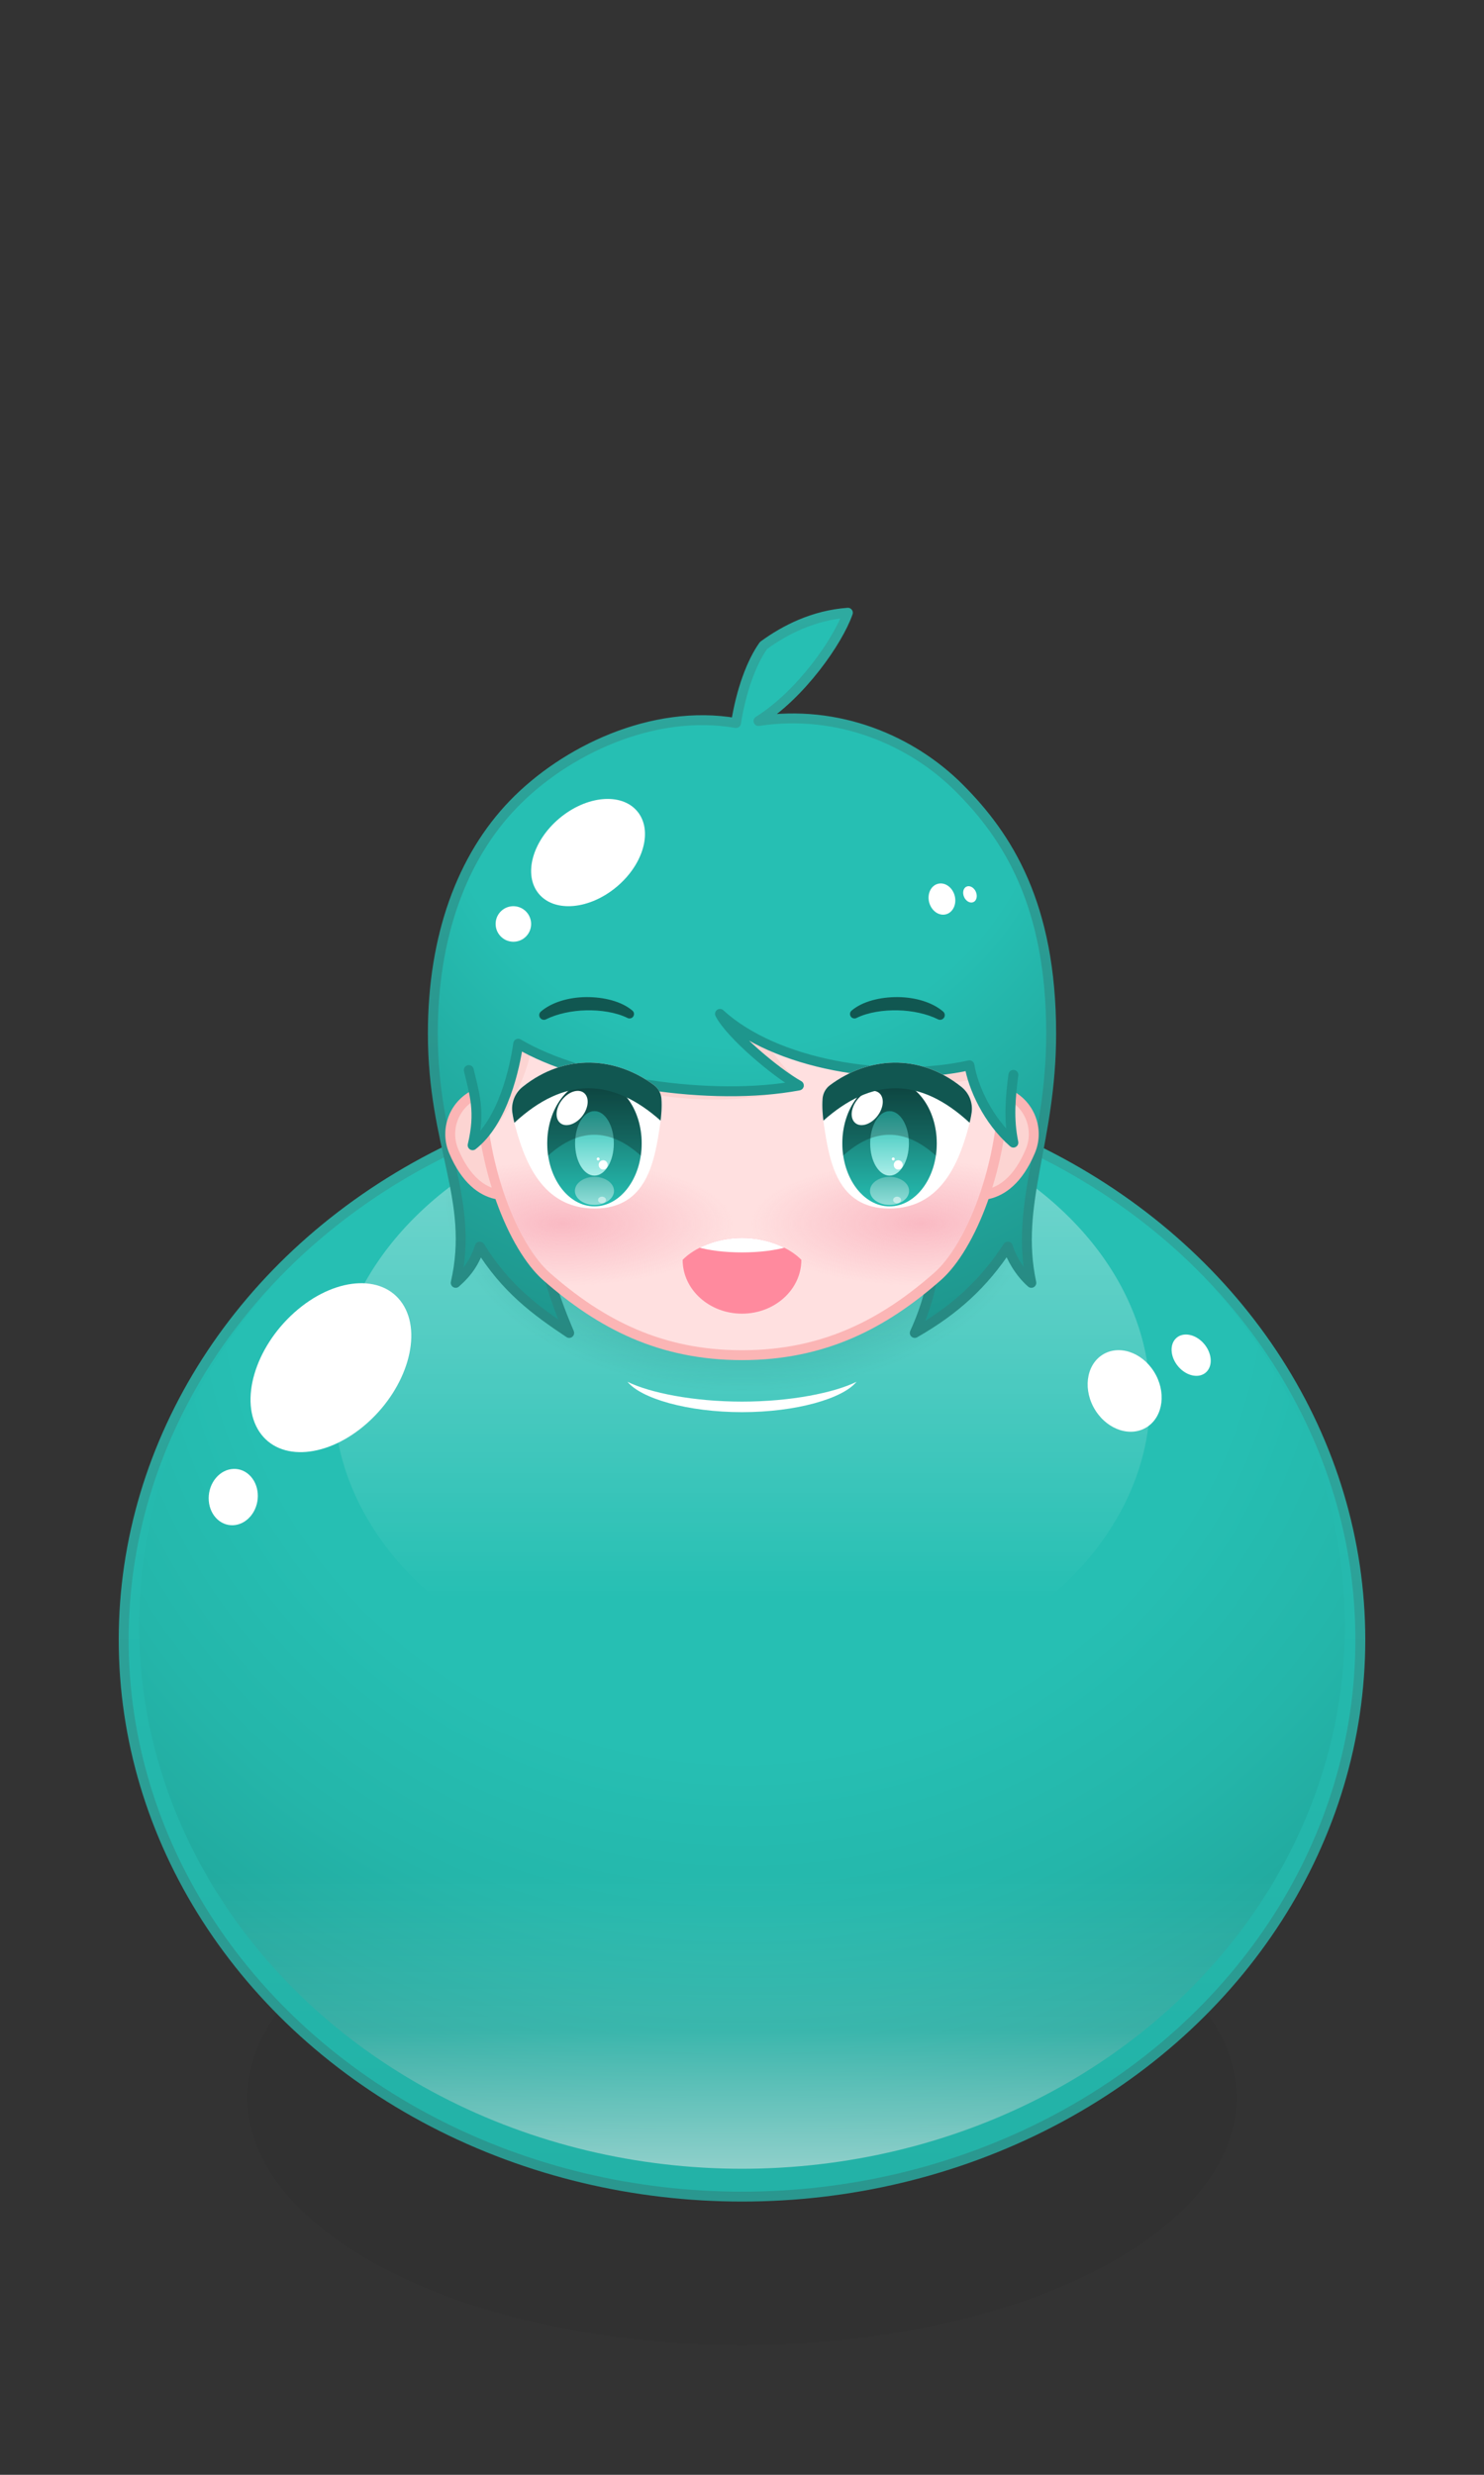 <svg id="eRjLVuoyW9b1" xmlns="http://www.w3.org/2000/svg" xmlns:xlink="http://www.w3.org/1999/xlink" viewBox="0 0 2400 4000" shape-rendering="geometricPrecision" text-rendering="geometricPrecision"><rect x="0" y="0" width="2400" height="4000" fill="#333333" stroke="none"/><style><![CDATA[#eRjLVuoyW9b3_ts {animation: eRjLVuoyW9b3_ts__ts 3000ms linear infinite normal forwards}@keyframes eRjLVuoyW9b3_ts__ts { 0% {transform: translate(1200px,4252.892px) scale(1,1)} 10% {transform: translate(1200px,4252.892px) scale(1.098,1.098);animation-timing-function: cubic-bezier(0,0,0.58,1)} 40% {transform: translate(1200px,4252.892px) scale(0.811,0.811);animation-timing-function: cubic-bezier(0.42,0,1,1)} 70% {transform: translate(1200px,4252.892px) scale(1,1);animation-timing-function: cubic-bezier(0,0,0.58,1)} 76.667% {transform: translate(1200px,4252.892px) scale(1.098,1.098);animation-timing-function: cubic-bezier(0,0,0.58,1)} 83.333% {transform: translate(1200px,4252.892px) scale(1,1);animation-timing-function: cubic-bezier(0,0,0.58,1)} 90% {transform: translate(1200px,4252.892px) scale(1.046,1.046);animation-timing-function: cubic-bezier(0,0,0.58,1)} 93.333% {transform: translate(1200px,4252.892px) scale(1,1)} 100% {transform: translate(1200px,4252.892px) scale(1,1)}} #eRjLVuoyW9b4_to {animation: eRjLVuoyW9b4_to__to 3000ms linear infinite normal forwards}@keyframes eRjLVuoyW9b4_to__to { 0% {transform: translate(1200px,3512.892px)} 10% {transform: translate(1200px,3624.466px);animation-timing-function: cubic-bezier(0,0,0.58,1)} 26.667% {transform: translate(1200px,2870.609px);animation-timing-function: cubic-bezier(0,0,0.58,1)} 40% {transform: translate(1200px,2681.007px);animation-timing-function: cubic-bezier(0.42,0,1,1)} 53.333% {transform: translate(1200px,2870.609px);animation-timing-function: cubic-bezier(0.42,0,1,1)} 70% {transform: translate(1200px,3512.892px);animation-timing-function: cubic-bezier(0,0,0.58,1)} 76.667% {transform: translate(1200px,3624.466px);animation-timing-function: cubic-bezier(0,0,0.58,1)} 83.333% {transform: translate(1200px,3512.892px);animation-timing-function: cubic-bezier(0,0,0.58,1)} 90% {transform: translate(1200px,3540.786px);animation-timing-function: cubic-bezier(0,0,0.58,1)} 93.333% {transform: translate(1200px,3512.892px)} 100% {transform: translate(1200px,3512.892px)}} #eRjLVuoyW9b4_ts {animation: eRjLVuoyW9b4_ts__ts 3000ms linear infinite normal forwards}@keyframes eRjLVuoyW9b4_ts__ts { 0% {transform: scale(1,1)} 10% {transform: scale(1.033,0.876);animation-timing-function: cubic-bezier(0,0,0.58,1)} 26.667% {transform: scale(0.976,1.091);animation-timing-function: cubic-bezier(0,0,0.58,1)} 40% {transform: scale(1.046,0.94);animation-timing-function: cubic-bezier(0.42,0,1,1)} 53.333% {transform: scale(0.976,1.091);animation-timing-function: cubic-bezier(0.42,0,1,1)} 70% {transform: scale(1,1);animation-timing-function: cubic-bezier(0,0,0.58,1)} 76.667% {transform: scale(1.033,0.876);animation-timing-function: cubic-bezier(0,0,0.58,1)} 83.333% {transform: scale(1,1);animation-timing-function: cubic-bezier(0,0,0.58,1)} 90% {transform: scale(1.008,0.969);animation-timing-function: cubic-bezier(0,0,0.58,1)} 93.333% {transform: scale(1,1)} 100% {transform: scale(1,1)}} #eRjLVuoyW9b17_to {animation: eRjLVuoyW9b17_to__to 3000ms linear infinite normal forwards}@keyframes eRjLVuoyW9b17_to__to { 0% {transform: translate(1199.998px,2452.892px)} 10% {transform: translate(1199.998px,2639.259px);animation-timing-function: cubic-bezier(0,0,0.58,1)} 26.667% {transform: translate(1200px,1771.526px);animation-timing-function: cubic-bezier(0,0,0.58,1)} 40% {transform: translate(1200px,1661.029px);animation-timing-function: cubic-bezier(0.42,0,1,1)} 53.333% {transform: translate(1200px,1771.526px);animation-timing-function: cubic-bezier(0.42,0,1,1)} 70% {transform: translate(1199.998px,2452.892px);animation-timing-function: cubic-bezier(0,0,0.58,1)} 76.667% {transform: translate(1199.998px,2639.259px);animation-timing-function: cubic-bezier(0,0,0.58,1)} 83.333% {transform: translate(1199.998px,2452.892px);animation-timing-function: cubic-bezier(0,0,0.58,1)} 90% {transform: translate(1199.998px,2499.484px);animation-timing-function: cubic-bezier(0,0,0.58,1)} 93.333% {transform: translate(1199.998px,2452.892px)} 100% {transform: translate(1199.998px,2452.892px)}}]]></style><defs><linearGradient id="eRjLVuoyW9b5-fill" x1="0" y1="-900" x2="0" y2="900" spreadMethod="pad" gradientUnits="userSpaceOnUse"><stop id="eRjLVuoyW9b5-fill-0" offset="0%" stop-color="rgb(38,191,179)"/><stop id="eRjLVuoyW9b5-fill-1" offset="100%" stop-color="rgb(35,178,167)"/></linearGradient><radialGradient id="eRjLVuoyW9b6-fill" cx="0" cy="0" r="1" spreadMethod="pad" gradientUnits="userSpaceOnUse" gradientTransform="matrix(0 1454.12 -1518.74 0 0 -576.62)"><stop id="eRjLVuoyW9b6-fill-0" offset="0%" stop-color="rgb(38,191,179)"/><stop id="eRjLVuoyW9b6-fill-1" offset="54%" stop-color="rgb(38,191,179)"/><stop id="eRjLVuoyW9b6-fill-2" offset="74%" stop-color="rgb(36,182,170)"/><stop id="eRjLVuoyW9b6-fill-3" offset="100%" stop-color="rgb(32,161,151)"/></radialGradient><linearGradient id="eRjLVuoyW9b7-fill" x1="0" y1="403.5" x2="0" y2="877.5" spreadMethod="pad" gradientUnits="userSpaceOnUse"><stop id="eRjLVuoyW9b7-fill-0" offset="0%" stop-color="rgba(255,255,255,0)"/><stop id="eRjLVuoyW9b7-fill-1" offset="53%" stop-color="rgba(255,255,255,0.11)"/><stop id="eRjLVuoyW9b7-fill-2" offset="100%" stop-color="rgba(255,255,255,0.5)"/></linearGradient><linearGradient id="eRjLVuoyW9b8-fill" x1="0" y1="-490" x2="0" y2="490" spreadMethod="pad" gradientUnits="userSpaceOnUse"><stop id="eRjLVuoyW9b8-fill-0" offset="0%" stop-color="rgba(255,255,255,0.4)"/><stop id="eRjLVuoyW9b8-fill-1" offset="83%" stop-color="rgba(255,255,255,0)"/><stop id="eRjLVuoyW9b8-fill-2" offset="100%" stop-color="rgba(255,255,255,0)"/></linearGradient><radialGradient id="eRjLVuoyW9b9-fill" cx="0" cy="0" r="1" spreadMethod="pad" gradientUnits="userSpaceOnUse" gradientTransform="matrix(480 0 0 320 0 0)"><stop id="eRjLVuoyW9b9-fill-0" offset="0%" stop-color="rgba(0,75,69,0.5)"/><stop id="eRjLVuoyW9b9-fill-1" offset="100%" stop-color="rgba(0,77,70,0)"/></radialGradient><linearGradient id="eRjLVuoyW9b16-stroke" x1="0" y1="-900" x2="0" y2="900" spreadMethod="pad" gradientUnits="userSpaceOnUse"><stop id="eRjLVuoyW9b16-stroke-0" offset="0%" stop-color="rgb(46,170,160)"/><stop id="eRjLVuoyW9b16-stroke-1" offset="100%" stop-color="rgb(42,151,143)"/></linearGradient><radialGradient id="eRjLVuoyW9b18-fill" cx="0" cy="0" r="1" spreadMethod="pad" gradientUnits="userSpaceOnUse" gradientTransform="matrix(0 1000 -1000 0 1200 400)"><stop id="eRjLVuoyW9b18-fill-0" offset="0%" stop-color="rgb(38,191,179)"/><stop id="eRjLVuoyW9b18-fill-1" offset="50%" stop-color="rgb(38,191,179)"/><stop id="eRjLVuoyW9b18-fill-2" offset="100%" stop-color="rgb(30,150,141)"/></radialGradient><linearGradient id="eRjLVuoyW9b18-stroke" x1="1232" y1="200" x2="1232" y2="1448.97" spreadMethod="pad" gradientUnits="userSpaceOnUse"><stop id="eRjLVuoyW9b18-stroke-0" offset="0%" stop-color="rgb(46,170,160)"/><stop id="eRjLVuoyW9b18-stroke-1" offset="100%" stop-color="rgb(38,135,128)"/></linearGradient><radialGradient id="eRjLVuoyW9b24-fill" cx="0" cy="0" r="1" spreadMethod="pad" gradientUnits="userSpaceOnUse" gradientTransform="matrix(0 -100.973 274.594 0 0 0)"><stop id="eRjLVuoyW9b24-fill-0" offset="0%" stop-color="rgba(245,148,167,0.5)"/><stop id="eRjLVuoyW9b24-fill-1" offset="100%" stop-color="rgba(245,148,167,0)"/></radialGradient><radialGradient id="eRjLVuoyW9b25-fill" cx="0" cy="0" r="1" spreadMethod="pad" gradientUnits="userSpaceOnUse" gradientTransform="matrix(0 -100.973 274.594 0 -0 0)"><stop id="eRjLVuoyW9b25-fill-0" offset="0%" stop-color="rgba(245,148,167,0.5)"/><stop id="eRjLVuoyW9b25-fill-1" offset="100%" stop-color="rgba(245,148,167,0)"/></radialGradient><radialGradient id="eRjLVuoyW9b30-fill" cx="0" cy="0" r="1" spreadMethod="pad" gradientUnits="userSpaceOnUse" gradientTransform="matrix(0 1000 -1000 0 1200 400)"><stop id="eRjLVuoyW9b30-fill-0" offset="0%" stop-color="rgb(38,191,179)"/><stop id="eRjLVuoyW9b30-fill-1" offset="50%" stop-color="rgb(38,191,179)"/><stop id="eRjLVuoyW9b30-fill-2" offset="100%" stop-color="rgb(30,150,141)"/></radialGradient><linearGradient id="eRjLVuoyW9b44-fill" x1="477.24" y1="-101.86" x2="477.24" y2="101.866" spreadMethod="pad" gradientUnits="userSpaceOnUse"><stop id="eRjLVuoyW9b44-fill-0" offset="0%" stop-color="rgb(17,87,81)"/><stop id="eRjLVuoyW9b44-fill-1" offset="100%" stop-color="rgb(38,191,179)"/></linearGradient><linearGradient id="eRjLVuoyW9b45-fill" x1="477.24" y1="-52.15" x2="477.24" y2="52.163" spreadMethod="pad" gradientUnits="userSpaceOnUse"><stop id="eRjLVuoyW9b45-fill-0" offset="0%" stop-color="rgb(38,191,179)"/><stop id="eRjLVuoyW9b45-fill-1" offset="100%" stop-color="rgb(171,238,233)"/></linearGradient><linearGradient id="eRjLVuoyW9b49-fill" x1="-0" y1="-22.68" x2="-0" y2="22.679" spreadMethod="pad" gradientUnits="userSpaceOnUse"><stop id="eRjLVuoyW9b49-fill-0" offset="0%" stop-color="rgba(255,255,255,0.25)"/><stop id="eRjLVuoyW9b49-fill-1" offset="100%" stop-color="rgba(255,255,255,0.5)"/></linearGradient><linearGradient id="eRjLVuoyW9b61-fill" x1="477.239" y1="-101.86" x2="477.239" y2="101.866" spreadMethod="pad" gradientUnits="userSpaceOnUse"><stop id="eRjLVuoyW9b61-fill-0" offset="0%" stop-color="rgb(17,87,81)"/><stop id="eRjLVuoyW9b61-fill-1" offset="100%" stop-color="rgb(38,191,179)"/></linearGradient><linearGradient id="eRjLVuoyW9b62-fill" x1="477.239" y1="-52.15" x2="477.239" y2="52.163" spreadMethod="pad" gradientUnits="userSpaceOnUse"><stop id="eRjLVuoyW9b62-fill-0" offset="0%" stop-color="rgb(38,191,179)"/><stop id="eRjLVuoyW9b62-fill-1" offset="100%" stop-color="rgb(171,238,233)"/></linearGradient><linearGradient id="eRjLVuoyW9b66-fill" x1="-0" y1="-22.68" x2="-0" y2="22.679" spreadMethod="pad" gradientUnits="userSpaceOnUse"><stop id="eRjLVuoyW9b66-fill-0" offset="0%" stop-color="rgba(255,255,255,0.25)"/><stop id="eRjLVuoyW9b66-fill-1" offset="100%" stop-color="rgba(255,255,255,0.5)"/></linearGradient></defs><g id="eRjLVuoyW9b2" transform="matrix(1 0 0 1 0 -862.522)"><g id="eRjLVuoyW9b3_ts" transform="translate(1200,4252.892) scale(1,1)"><ellipse id="eRjLVuoyW9b3" rx="800" ry="400" transform="translate(0,0)" clip-rule="evenodd" fill="rgb(0,0,0)" fill-opacity="0.05" fill-rule="evenodd" stroke="none" stroke-width="1" stroke-linecap="round" stroke-linejoin="round" stroke-miterlimit="1.5"/></g><g id="eRjLVuoyW9b4_to" transform="translate(1200,3512.892)"><g id="eRjLVuoyW9b4_ts" transform="scale(1,1)"><g id="eRjLVuoyW9b4" transform="translate(-1200,-1860)"><ellipse id="eRjLVuoyW9b5" rx="1000" ry="900" transform="matrix(1 0 0 1 1200 1860)" clip-rule="evenodd" fill="url(#eRjLVuoyW9b5-fill)" fill-rule="evenodd" stroke="none" stroke-width="1" stroke-linecap="round" stroke-linejoin="round" stroke-miterlimit="1.5"/><ellipse id="eRjLVuoyW9b6" rx="975" ry="877.5" transform="matrix(1 0 0 1 1200 1837.5)" clip-rule="evenodd" fill="url(#eRjLVuoyW9b6-fill)" fill-rule="evenodd" stroke="none" stroke-width="1" stroke-linecap="round" stroke-linejoin="round" stroke-miterlimit="1.5"/><ellipse id="eRjLVuoyW9b7" rx="975" ry="877.5" transform="matrix(1 0 0 1 1200 1837.5)" clip-rule="evenodd" fill="url(#eRjLVuoyW9b7-fill)" fill-rule="evenodd" stroke="none" stroke-width="1" stroke-linecap="round" stroke-linejoin="round" stroke-miterlimit="1.5"/><ellipse id="eRjLVuoyW9b8" rx="660" ry="490" transform="matrix(1 0 0 1 1200 1470)" clip-rule="evenodd" fill="url(#eRjLVuoyW9b8-fill)" fill-rule="evenodd" stroke="none" stroke-width="1" stroke-linecap="round" stroke-linejoin="round" stroke-miterlimit="1.5"/><ellipse id="eRjLVuoyW9b9" rx="480" ry="320" transform="matrix(1 0 0 1 1200 1140)" clip-rule="evenodd" fill="url(#eRjLVuoyW9b9-fill)" fill-rule="evenodd" stroke="none" stroke-width="1" stroke-linecap="round" stroke-linejoin="round" stroke-miterlimit="1.5"/><path id="eRjLVuoyW9b10" d="M1014.84,1443C1036.812,1470.086,1112.215,1492.076,1200,1492.076C1287.785,1492.076,1363.188,1470.086,1385.16,1443C1349.389,1460.683,1278.736,1475.039,1200,1475.039C1121.264,1475.039,1050.611,1460.683,1014.84,1443Z" clip-rule="evenodd" fill="rgb(255,255,255)" fill-rule="evenodd" stroke="none" stroke-width="1" stroke-linecap="round" stroke-linejoin="round" stroke-miterlimit="1.5"/><g id="eRjLVuoyW9b11" clip-rule="evenodd"><path id="eRjLVuoyW9b12" d="M650.881,1316.67C683.599,1365.811,658.313,1452.1,594.449,1509.242C530.586,1566.383,452.174,1572.879,419.456,1523.738C386.739,1474.596,412.025,1388.308,475.888,1331.166C539.752,1274.024,618.163,1267.529,650.881,1316.67Z" clip-rule="evenodd" fill="rgb(255,255,255)" fill-rule="evenodd" stroke="none" stroke-width="1" stroke-linecap="round" stroke-linejoin="round" stroke-miterlimit="1.5"/><path id="eRjLVuoyW9b13" d="M405.51,1596C420.923,1613.131,420.759,1641.977,405.145,1660.376C389.531,1678.775,364.342,1679.805,348.929,1662.675C333.517,1645.544,333.68,1616.698,349.294,1598.299C364.908,1579.9,390.098,1578.87,405.51,1596Z" clip-rule="evenodd" fill="rgb(255,255,255)" fill-rule="evenodd" stroke="none" stroke-width="1" stroke-linecap="round" stroke-linejoin="round" stroke-miterlimit="1.5"/><path id="eRjLVuoyW9b14" d="M1782.15,1399.87C1808.25,1382.534,1845.882,1394.426,1866.135,1426.41C1886.388,1458.394,1881.641,1498.435,1855.541,1515.771C1829.442,1533.107,1791.809,1521.215,1771.556,1489.231C1751.303,1457.247,1756.05,1417.206,1782.15,1399.87Z" transform="matrix(1 0 0 1 0 0)" clip-rule="evenodd" fill="rgb(255,255,255)" fill-rule="evenodd" stroke="none" stroke-width="1" stroke-linecap="round" stroke-linejoin="round" stroke-miterlimit="1.5"/><path id="eRjLVuoyW9b15" d="M1902.27,1372.37C1913.583,1362.005,1933.581,1365.971,1946.899,1381.22C1960.218,1396.47,1961.846,1417.266,1950.533,1427.632C1939.22,1437.997,1919.222,1434.032,1905.904,1418.782C1892.585,1403.532,1890.957,1382.736,1902.27,1372.37Z" clip-rule="evenodd" fill="rgb(255,255,255)" fill-rule="evenodd" stroke="none" stroke-width="1" stroke-linecap="round" stroke-linejoin="round" stroke-miterlimit="1.5"/></g><ellipse id="eRjLVuoyW9b16" style="isolation:isolate" rx="1000" ry="900" transform="matrix(1 0 0 1 1200 1860)" paint-order="fill markers stroke" clip-rule="evenodd" fill="none" stroke="url(#eRjLVuoyW9b16-stroke)" stroke-width="16" stroke-linecap="round" stroke-linejoin="round" stroke-miterlimit="1.5"/></g></g></g><g id="eRjLVuoyW9b17_to" transform="translate(1199.998,2452.892)"><g id="eRjLVuoyW9b17" transform="translate(-1199.998,-800)" clip-rule="evenodd"><path id="eRjLVuoyW9b18" d="M1190.34,378.234C1198.652,325.38,1215.647,279.691,1234.849,252.893C1269.51,227.54,1315.885,204,1371.219,200C1355.42,245.513,1295.35,332.112,1226.667,374.983C1355.756,355.403,1474.22,406.352,1550.895,482.891C1629.468,561.324,1700.001,671.465,1700.001,880C1700.001,1056.535,1640.481,1154.612,1667.927,1283.079C1648.752,1266.389,1634.817,1241.278,1630.01,1224.593C1590.139,1285.295,1544.159,1327.068,1479.389,1364.068C1518.446,1277.827,1510.317,1231.611,1520.608,1160.094L872.725,1160.094C876.363,1241.287,887.564,1286.095,920.525,1364.068C865.735,1327.564,818.241,1292.53,775.925,1224.593C768.216,1247.904,757.592,1264.924,736.972,1283.079C767.957,1147.66,700.001,1062.651,700.001,880C700.001,723.349,746.93,595.644,830.211,509.414C913.016,423.677,1054.806,354.866,1190.34,378.234Z" clip-rule="evenodd" fill="url(#eRjLVuoyW9b18-fill)" fill-rule="evenodd" stroke="url(#eRjLVuoyW9b18-stroke)" stroke-width="16" stroke-linecap="round" stroke-linejoin="round"/><path id="eRjLVuoyW9b19" d="M839.229,1137.62C839.229,1137.62,904.77,1110.04,864.789,1015.027C849.568,978.854,807.842,961.844,771.669,977.066C735.496,992.287,718.486,1034.013,733.707,1070.186C773.688,1165.199,839.229,1137.62,839.229,1137.62Z" transform="matrix(1 0 0 1 0 0)" clip-rule="evenodd" fill="rgb(252,212,210)" fill-rule="evenodd" stroke="rgb(251,181,181)" stroke-width="16" stroke-linecap="round" stroke-miterlimit="1"/><path id="eRjLVuoyW9b20" d="M1560.77,1137.62C1560.77,1137.62,1495.229,1110.04,1535.21,1015.027C1550.431,978.854,1592.157,961.844,1628.33,977.066C1664.503,992.287,1681.513,1034.013,1666.292,1070.186C1626.311,1165.199,1560.77,1137.62,1560.77,1137.62Z" transform="matrix(1 0 0 1 0 0)" clip-rule="evenodd" fill="rgb(252,212,210)" fill-rule="evenodd" stroke="rgb(251,181,181)" stroke-width="16" stroke-linecap="round" stroke-miterlimit="1"/><path id="eRjLVuoyW9b21" d="M1200,1400C1068,1400,971.537,1349.772,884,1272.992C831.203,1226.683,776,1096.732,776,947.633C776,699.376,949.96,493.924,1200,493.923C1450.04,493.924,1624,699.376,1624,947.633C1624,1096.732,1568.797,1226.683,1516,1272.992C1428.463,1349.772,1332,1400,1200,1400Z" transform="matrix(1 0 0 1 0 0)" clip-rule="evenodd" fill="rgb(255,224,224)" fill-rule="evenodd" stroke="none" stroke-width="1" stroke-linecap="round" stroke-linejoin="round" stroke-miterlimit="1.5"/><g id="eRjLVuoyW9b22" clip-path="url(#eRjLVuoyW9b27)" clip-rule="evenodd"><g id="eRjLVuoyW9b23"><ellipse id="eRjLVuoyW9b24" rx="274.594" ry="100.973" transform="matrix(1 0 0 1 910.807 1186.65)" clip-rule="evenodd" fill="url(#eRjLVuoyW9b24-fill)" fill-rule="evenodd" stroke="none" stroke-width="1" stroke-linecap="round" stroke-linejoin="round" stroke-miterlimit="1.5"/><ellipse id="eRjLVuoyW9b25" rx="274.594" ry="100.973" transform="matrix(1 0 0 1 1489.19 1186.65)" clip-rule="evenodd" fill="url(#eRjLVuoyW9b25-fill)" fill-rule="evenodd" stroke="none" stroke-width="1" stroke-linecap="round" stroke-linejoin="round" stroke-miterlimit="1.5"/><path id="eRjLVuoyW9b26" d="M1216.33,481.604C960.418,488.386,833.908,591.485,772.997,722.219C739.16,794.843,763.825,841.984,774.927,902.21C782.016,940.664,773.454,1018.778,772.956,1062.414C822.033,1020.486,858.046,934.041,859.986,896.9C964.71,975.803,1141.634,1013.47,1301.827,966.006C1262.069,934.7,1236.659,893.242,1220.199,862.31C1303.304,928.122,1416.69,984.705,1582.683,952.895C1584.092,975.634,1631.174,1034.553,1643.04,1061.251C1643.04,1061.251,1636.672,988.648,1668.778,935.155C1676.201,922.786,1668.884,887.67,1671.068,871.776C1693.771,706.518,1475.136,474.746,1216.33,481.604Z" clip-rule="evenodd" fill="rgb(252,212,210)" fill-rule="evenodd" stroke="none" stroke-width="1" stroke-linecap="round" stroke-linejoin="round" stroke-miterlimit="1.5"/></g><clipPath id="eRjLVuoyW9b27"><path id="eRjLVuoyW9b28" d="M1200,1400C1068,1400,971.537,1349.772,884,1272.992C831.203,1226.683,776,1096.732,776,947.633C776,699.376,949.96,493.924,1200,493.923C1450.04,493.924,1624,699.376,1624,947.633C1624,1096.732,1568.797,1226.683,1516,1272.992C1428.463,1349.772,1332,1400,1200,1400Z" clip-rule="evenodd" fill="rgb(0,0,0)" fill-rule="evenodd" stroke="none" stroke-width="1" stroke-linecap="round" stroke-linejoin="round" stroke-miterlimit="1.5"/></clipPath></g><path id="eRjLVuoyW9b29" d="M1200,1400C1068,1400,971.537,1349.772,884,1272.992C831.203,1226.683,776,1096.732,776,947.633C776,699.376,949.96,493.924,1200,493.923C1450.04,493.924,1624,699.376,1624,947.633C1624,1096.732,1568.797,1226.683,1516,1272.992C1428.463,1349.772,1332,1400,1200,1400Z" transform="matrix(1 0 0 1 0 0)" clip-rule="evenodd" fill="none" fill-rule="evenodd" stroke="rgb(251,181,181)" stroke-width="16" stroke-linecap="round" stroke-miterlimit="1"/><path id="eRjLVuoyW9b30" d="M1198.53,469.738C942.618,476.52,747.598,633.791,747.598,850.947C747.598,870.566,748.952,887.199,751.003,901.864C759.732,964.278,781.08,991.049,764.35,1060.663C814.254,1021.743,832.678,934.407,838.078,896.609C941.907,958.139,1149.566,990.772,1291.96,964.073C1253.395,942.365,1181.155,881.009,1164.398,848.377C1253.395,930.122,1434.354,961.106,1567.849,931.441C1573.709,966.833,1597.3,1020.151,1638.905,1056.414C1628.959,1008.673,1636.293,965.804,1643.182,916.103C1646.567,891.684,1649.844,865.616,1650.912,836.511C1657.03,669.814,1457.335,462.88,1198.53,469.738Z" transform="matrix(1 0 0 1 0 0)" clip-rule="evenodd" fill="url(#eRjLVuoyW9b30-fill)" fill-rule="evenodd" stroke="none" stroke-width="1" stroke-linecap="round" stroke-linejoin="round" stroke-miterlimit="1.5"/><path id="eRjLVuoyW9b31" d="M758.167,939.175C767.363,978.35,777.352,1006.574,764.353,1060.663C814.257,1021.743,832.681,934.407,838.081,896.609C941.91,958.139,1149.569,990.772,1291.963,964.073C1253.398,942.365,1181.158,881.009,1164.401,848.377C1253.398,930.122,1434.357,961.106,1567.852,931.441C1573.712,966.833,1597.303,1020.151,1638.908,1056.414C1631.073,1018.804,1633.961,984.218,1638.908,946.934" clip-rule="evenodd" fill="none" fill-rule="evenodd" stroke="rgb(30,150,141)" stroke-width="16" stroke-linecap="round" stroke-linejoin="round" stroke-miterlimit="44"/><path id="eRjLVuoyW9b32" d="M1104,1245.89C1104,1293.906,1147.016,1332.89,1200,1332.89C1252.984,1332.89,1296,1293.906,1296,1245.89C1277.028,1226.341,1240.543,1210.47,1200,1210.47C1159.457,1210.47,1122.972,1226.341,1104,1245.89Z" transform="matrix(1 0 0 1 0 0)" clip-rule="evenodd" fill="rgb(255,138,158)" fill-rule="evenodd" stroke="none" stroke-width="1" stroke-linecap="round" stroke-linejoin="round" stroke-miterlimit="1.5"/><g id="eRjLVuoyW9b33" clip-path="url(#eRjLVuoyW9b36)" clip-rule="evenodd"><g id="eRjLVuoyW9b34"><ellipse id="eRjLVuoyW9b35" rx="102" ry="29.415" transform="matrix(1 0 0 1 1200 1204.48)" clip-rule="evenodd" fill="rgb(255,255,255)" fill-rule="evenodd" stroke="none" stroke-width="1" stroke-linecap="round" stroke-linejoin="round" stroke-miterlimit="1.5"/></g><clipPath id="eRjLVuoyW9b36"><path id="eRjLVuoyW9b37" d="M1104,1245.89C1104,1293.906,1147.016,1332.89,1200,1332.89C1252.984,1332.89,1296,1293.906,1296,1245.89C1277.028,1226.341,1240.543,1210.47,1200,1210.47C1159.457,1210.47,1122.972,1226.341,1104,1245.89Z" clip-rule="evenodd" fill="rgb(0,0,0)" fill-rule="evenodd" stroke="none" stroke-width="1" stroke-linecap="round" stroke-linejoin="round" stroke-miterlimit="1.5"/></clipPath></g><g id="eRjLVuoyW9b38" clip-rule="evenodd"><g id="eRjLVuoyW9b39" transform="matrix(1 0 0 1 0 0)" clip-rule="evenodd"><path id="eRjLVuoyW9b40" d="M1566.66,1030.23C1548.204,1100.391,1515.165,1163.117,1437.8,1162.909C1353.55,1162.682,1341.092,1086.439,1332.218,1025.337C1330.383,1012.703,1329.278,997.811,1330.299,985.251C1330.984,976.659,1335.334,968.777,1342.239,963.618C1403.448,918.001,1485.957,911.106,1554.861,966.393C1567.37,976.334,1573.661,992.168,1571.386,1007.982C1570.18,1016.41,1568.299,1023.999,1566.66,1030.23Z" clip-rule="evenodd" fill="rgb(255,255,255)" fill-rule="evenodd" stroke="none" stroke-width="1" stroke-linecap="round" stroke-linejoin="round" stroke-miterlimit="1.5"/><g id="eRjLVuoyW9b41" transform="matrix(1 0 0 1 0 0)" clip-path="url(#eRjLVuoyW9b54)" clip-rule="evenodd"><g id="eRjLVuoyW9b42" transform="matrix(1 0 0 1 0 0)"><g id="eRjLVuoyW9b43" clip-rule="evenodd"><ellipse id="eRjLVuoyW9b44" rx="76.353" ry="101.863" transform="matrix(1 0 0 1 1438.62 1057.63)" clip-rule="evenodd" fill="url(#eRjLVuoyW9b44-fill)" fill-rule="evenodd" stroke="none" stroke-width="1" stroke-linecap="round" stroke-linejoin="round" stroke-miterlimit="1.5"/><ellipse id="eRjLVuoyW9b45" rx="31.31" ry="52.156" transform="matrix(1 0 0 1 1438.62 1057.63)" clip-rule="evenodd" fill="url(#eRjLVuoyW9b45-fill)" fill-rule="evenodd" stroke="none" stroke-width="1" stroke-linecap="round" stroke-linejoin="round" stroke-miterlimit="1.5"/><path id="eRjLVuoyW9b46" d="M1363.71,1077.4C1362.766,1071.011,1362.271,1064.4,1362.271,1057.637C1362.271,1001.417,1396.483,955.774,1438.623,955.774C1480.764,955.774,1514.976,1001.417,1514.976,1057.637C1514.976,1064.428,1514.477,1071.065,1513.524,1077.491C1462.815,1031.835,1412.638,1033.139,1363.71,1077.4Z" transform="matrix(1 0 0 1 0 0)" clip-rule="evenodd" fill="rgb(0,0,0)" fill-opacity="0.25" fill-rule="evenodd" stroke="none" stroke-width="1" stroke-linecap="round" stroke-linejoin="round" stroke-miterlimit="1.5"/><g id="eRjLVuoyW9b47" clip-rule="evenodd"><path id="eRjLVuoyW9b48" d="M1421.41,975.901C1430.575,982.944,1429.551,999.677,1419.125,1013.244C1408.698,1026.812,1392.793,1032.109,1383.628,1025.066C1374.464,1018.023,1375.488,1001.29,1385.914,987.723C1396.34,974.155,1412.246,968.858,1421.41,975.901Z" clip-rule="evenodd" fill="rgb(255,255,255)" fill-rule="evenodd" stroke="none" stroke-width="1" stroke-linecap="round" stroke-linejoin="round" stroke-miterlimit="1.5"/><ellipse id="eRjLVuoyW9b49" rx="31.614" ry="22.679" transform="matrix(1 0 0 1 1438.62 1134.45)" clip-rule="evenodd" fill="url(#eRjLVuoyW9b49-fill)" fill-rule="evenodd" stroke="none" stroke-width="1" stroke-linecap="round" stroke-linejoin="round" stroke-miterlimit="1.5"/><ellipse id="eRjLVuoyW9b50" rx="6.42" ry="5.304" transform="matrix(1 0 0 1 1450.86 1149.12)" clip-rule="evenodd" fill="rgb(255,255,255)" fill-opacity="0.5" fill-rule="evenodd" stroke="none" stroke-width="1" stroke-linecap="round" stroke-linejoin="round" stroke-miterlimit="1.5"/><ellipse id="eRjLVuoyW9b51" rx="7.278" ry="7.524" transform="matrix(1 0 0 1 1452.72 1092.49)" clip-rule="evenodd" fill="rgb(255,255,255)" fill-rule="evenodd" stroke="none" stroke-width="1" stroke-linecap="round" stroke-linejoin="round" stroke-miterlimit="1.5"/><ellipse id="eRjLVuoyW9b52" rx="2.33" ry="2.409" transform="matrix(1 0 0 1 1444.61 1082.89)" clip-rule="evenodd" fill="rgb(255,255,255)" fill-rule="evenodd" stroke="none" stroke-width="1" stroke-linecap="round" stroke-linejoin="round" stroke-miterlimit="1.5"/></g></g><path id="eRjLVuoyW9b53" d="M1315.27,919.412L1580.682,919.412L1580.682,1024.383L1568.15,1024.383C1487.428,949.824,1409.942,951.41,1331.622,1020.937L1315.27,1020.937L1315.27,919.412Z" transform="matrix(1 0 0 1 0 0)" clip-rule="evenodd" fill="rgb(17,87,81)" fill-rule="evenodd" stroke="none" stroke-width="1" stroke-linecap="round" stroke-linejoin="round" stroke-miterlimit="1.5"/></g><clipPath id="eRjLVuoyW9b54"><path id="eRjLVuoyW9b55" d="M1566.66,1030.23C1548.204,1100.391,1515.165,1163.117,1437.8,1162.909C1353.55,1162.682,1341.092,1086.439,1332.218,1025.337C1330.383,1012.703,1329.278,997.811,1330.299,985.251C1330.984,976.659,1335.334,968.777,1342.239,963.618C1403.448,918.001,1485.957,911.106,1554.861,966.393C1567.37,976.334,1573.661,992.168,1571.386,1007.982C1570.18,1016.41,1568.299,1023.999,1566.66,1030.23Z" clip-rule="evenodd" fill="rgb(0,0,0)" fill-rule="evenodd" stroke="none" stroke-width="1" stroke-linecap="round" stroke-linejoin="round" stroke-miterlimit="1.5"/></clipPath></g></g><g id="eRjLVuoyW9b56" clip-rule="evenodd"><path id="eRjLVuoyW9b57" d="M833.344,1030.23C851.8,1100.391,884.839,1163.117,962.204,1162.909C1046.454,1162.682,1058.912,1086.439,1067.786,1025.337C1069.621,1012.703,1070.726,997.811,1069.705,985.251C1069.02,976.659,1064.67,968.777,1057.765,963.618C996.556,918.001,914.047,911.106,845.143,966.393C832.634,976.334,826.343,992.168,828.618,1007.982C829.824,1016.41,831.705,1023.999,833.344,1030.23Z" clip-rule="evenodd" fill="rgb(255,255,255)" fill-rule="evenodd" stroke="none" stroke-width="1" stroke-linecap="round" stroke-linejoin="round" stroke-miterlimit="1.5"/><g id="eRjLVuoyW9b58" clip-path="url(#eRjLVuoyW9b71)" clip-rule="evenodd"><g id="eRjLVuoyW9b59"><g id="eRjLVuoyW9b60" clip-rule="evenodd"><ellipse id="eRjLVuoyW9b61" rx="76.353" ry="101.863" transform="matrix(1 0 0 1 961.381 1057.63)" clip-rule="evenodd" fill="url(#eRjLVuoyW9b61-fill)" fill-rule="evenodd" stroke="none" stroke-width="1" stroke-linecap="round" stroke-linejoin="round" stroke-miterlimit="1.5"/><ellipse id="eRjLVuoyW9b62" rx="31.31" ry="52.156" transform="matrix(1 0 0 1 961.381 1057.63)" clip-rule="evenodd" fill="url(#eRjLVuoyW9b62-fill)" fill-rule="evenodd" stroke="none" stroke-width="1" stroke-linecap="round" stroke-linejoin="round" stroke-miterlimit="1.5"/><path id="eRjLVuoyW9b63" d="M886.467,1077.4C885.523,1071.011,885.028,1064.4,885.028,1057.637C885.028,1001.417,919.24,955.774,961.381,955.774C1003.521,955.774,1037.733,1001.417,1037.733,1057.637C1037.733,1064.428,1037.234,1071.065,1036.281,1077.491C985.572,1031.835,935.395,1033.139,886.467,1077.4Z" transform="matrix(1 0 0 1 0 0)" clip-rule="evenodd" fill="rgb(0,0,0)" fill-opacity="0.25" fill-rule="evenodd" stroke="none" stroke-width="1" stroke-linecap="round" stroke-linejoin="round" stroke-miterlimit="1.5"/><g id="eRjLVuoyW9b64" clip-rule="evenodd"><path id="eRjLVuoyW9b65" d="M944.176,975.901C953.341,982.944,952.317,999.677,941.891,1013.244C931.464,1026.812,915.559,1032.109,906.394,1025.066C897.23,1018.023,898.254,1001.29,908.68,987.723C919.106,974.155,935.012,968.858,944.176,975.901Z" clip-rule="evenodd" fill="rgb(255,255,255)" fill-rule="evenodd" stroke="none" stroke-width="1" stroke-linecap="round" stroke-linejoin="round" stroke-miterlimit="1.5"/><ellipse id="eRjLVuoyW9b66" rx="31.614" ry="22.679" transform="matrix(1 0 0 1 961.381 1134.45)" clip-rule="evenodd" fill="url(#eRjLVuoyW9b66-fill)" fill-rule="evenodd" stroke="none" stroke-width="1" stroke-linecap="round" stroke-linejoin="round" stroke-miterlimit="1.5"/><ellipse id="eRjLVuoyW9b67" rx="6.42" ry="5.304" transform="matrix(1 0 0 1 973.625 1149.12)" clip-rule="evenodd" fill="rgb(255,255,255)" fill-opacity="0.5" fill-rule="evenodd" stroke="none" stroke-width="1" stroke-linecap="round" stroke-linejoin="round" stroke-miterlimit="1.5"/><ellipse id="eRjLVuoyW9b68" rx="7.278" ry="7.524" transform="matrix(1 0 0 1 975.482 1092.49)" clip-rule="evenodd" fill="rgb(255,255,255)" fill-rule="evenodd" stroke="none" stroke-width="1" stroke-linecap="round" stroke-linejoin="round" stroke-miterlimit="1.5"/><ellipse id="eRjLVuoyW9b69" rx="2.33" ry="2.409" transform="matrix(1 0 0 1 967.369 1082.89)" clip-rule="evenodd" fill="rgb(255,255,255)" fill-rule="evenodd" stroke="none" stroke-width="1" stroke-linecap="round" stroke-linejoin="round" stroke-miterlimit="1.5"/></g></g><path id="eRjLVuoyW9b70" d="M1084.74,919.412L819.328,919.412L819.328,1024.383L831.86,1024.383C912.582,949.824,990.068,951.41,1068.388,1020.937L1084.74,1020.937L1084.74,919.412Z" clip-rule="evenodd" fill="rgb(17,87,81)" fill-rule="evenodd" stroke="none" stroke-width="1" stroke-linecap="round" stroke-linejoin="round" stroke-miterlimit="1.5"/></g><clipPath id="eRjLVuoyW9b71"><path id="eRjLVuoyW9b72" d="M833.344,1030.23C851.8,1100.391,884.839,1163.117,962.204,1162.909C1046.454,1162.682,1058.912,1086.439,1067.786,1025.337C1069.621,1012.703,1070.726,997.811,1069.705,985.251C1069.02,976.659,1064.67,968.777,1057.765,963.618C996.556,918.001,914.047,911.106,845.143,966.393C832.634,976.334,826.343,992.168,828.618,1007.982C829.824,1016.41,831.705,1023.999,833.344,1030.23Z" clip-rule="evenodd" fill="rgb(0,0,0)" fill-rule="evenodd" stroke="none" stroke-width="1" stroke-linecap="round" stroke-linejoin="round" stroke-miterlimit="1.5"/></clipPath></g></g></g><g id="eRjLVuoyW9b73" clip-rule="evenodd"><path id="eRjLVuoyW9b74" d="M1516.83,857.079C1520.211,858.847,1524.38,857.828,1526.565,854.699C1528.749,851.57,1528.27,847.306,1525.445,844.74C1508.13,829.733,1480.516,821.486,1452.274,821.225C1423.475,820.959,1394.496,828.19,1377.067,843.197C1374.37,845.611,1373.883,849.651,1375.928,852.637C1377.974,855.622,1381.917,856.627,1385.142,854.984C1403.94,845.684,1429.246,842.065,1452.274,842.608C1475.064,843.145,1498.931,848.152,1516.83,857.079Z" clip-rule="evenodd" fill="rgb(17,87,81)" fill-rule="evenodd" stroke="none" stroke-width="1" stroke-linecap="round" stroke-linejoin="round" stroke-miterlimit="1.5"/><path id="eRjLVuoyW9b75" d="M883.17,857.079C879.789,858.847,875.62,857.828,873.435,854.699C871.251,851.57,871.73,847.306,874.555,844.74C891.87,829.733,919.484,821.486,947.726,821.225C976.525,820.959,1005.504,828.19,1022.933,843.197C1025.63,845.611,1026.117,849.651,1024.072,852.637C1022.026,855.622,1018.083,856.627,1014.858,854.984C996.06,845.684,970.754,842.065,947.726,842.608C924.936,843.145,901.069,848.152,883.17,857.079Z" clip-rule="evenodd" fill="rgb(17,87,81)" fill-rule="evenodd" stroke="none" stroke-width="1" stroke-linecap="round" stroke-linejoin="round" stroke-miterlimit="1.5"/></g><g id="eRjLVuoyW9b76" clip-rule="evenodd"><path id="eRjLVuoyW9b77" d="M1030.58,520.861C1056.161,551.391,1041.284,606.093,997.378,642.94C953.473,679.787,897.058,684.915,871.477,654.384C845.895,623.854,860.772,569.152,904.678,532.305C948.584,495.458,1004.998,490.33,1030.58,520.861Z" clip-rule="evenodd" fill="rgb(255,255,255)" fill-rule="evenodd" stroke="none" stroke-width="1" stroke-linecap="round" stroke-linejoin="round" stroke-miterlimit="1.5"/><path id="eRjLVuoyW9b78" d="M1516.81,638.106C1528.193,635.104,1540.358,643.719,1543.959,657.331C1547.56,670.944,1541.242,684.432,1529.859,687.433C1518.476,690.435,1506.311,681.82,1502.71,668.208C1499.109,654.596,1505.427,641.107,1516.81,638.106Z" transform="matrix(1 0 0 1 0 0)" clip-rule="evenodd" fill="rgb(255,255,255)" fill-rule="evenodd" stroke="none" stroke-width="1" stroke-linecap="round" stroke-linejoin="round" stroke-miterlimit="1.5"/><path id="eRjLVuoyW9b79" d="M1563.17,642.636C1568.432,640.335,1575.167,644.086,1578.201,651.009C1581.235,657.932,1579.426,665.42,1574.164,667.722C1568.901,670.023,1562.166,666.271,1559.132,659.348C1556.098,652.426,1557.907,644.937,1563.17,642.636Z" transform="matrix(1 0 0 1 0 0)" clip-rule="evenodd" fill="rgb(255,255,255)" fill-rule="evenodd" stroke="none" stroke-width="1" stroke-linecap="round" stroke-linejoin="round" stroke-miterlimit="1.5"/><path id="eRjLVuoyW9b80" d="M849.39,681.653C861.203,692.243,862.221,710.42,851.661,722.219C841.101,734.018,822.936,734.999,811.122,724.41C799.309,713.82,798.291,695.642,808.851,683.843C819.411,672.044,837.576,671.063,849.39,681.653Z" clip-rule="evenodd" fill="rgb(255,255,255)" fill-rule="evenodd" stroke="none" stroke-width="1" stroke-linecap="round" stroke-linejoin="round" stroke-miterlimit="1.5"/></g></g></g></g></svg>